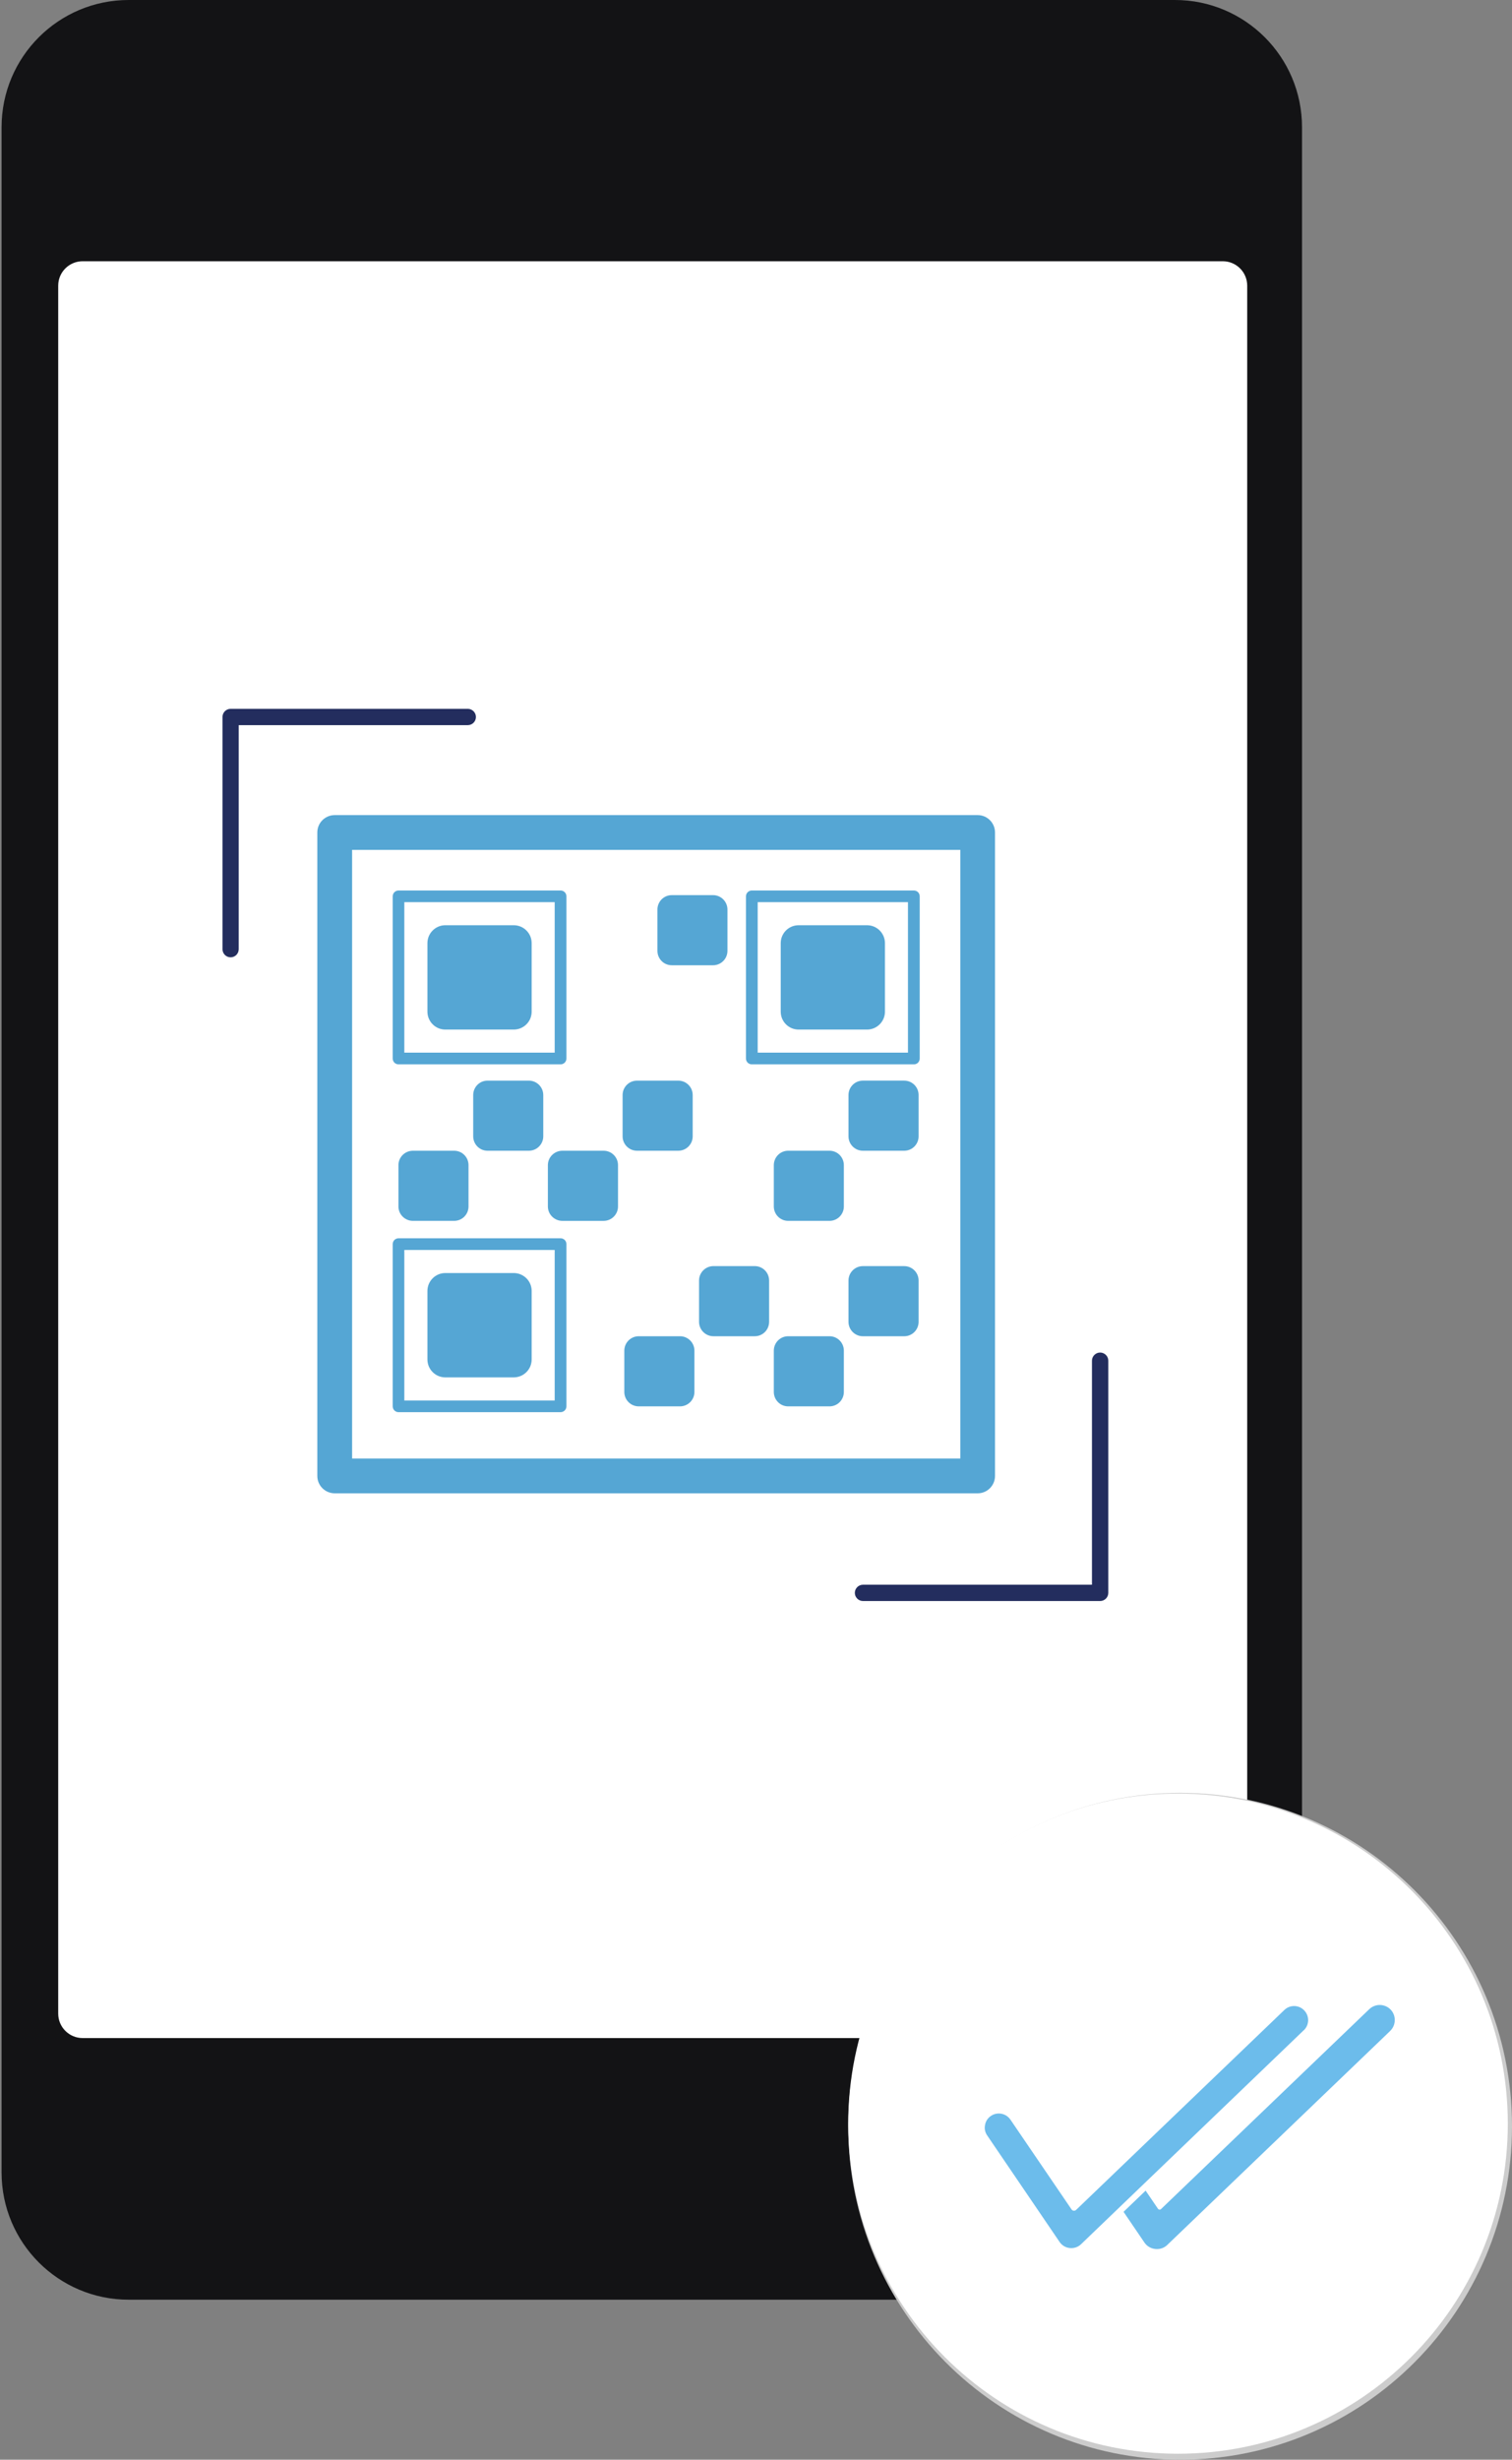 <svg width="590" height="959" viewBox="0 0 590 959" fill="none" xmlns="http://www.w3.org/2000/svg">
<rect x="0" y="0" width="590" height="959" fill="#808080" stroke="none"/>
<path d="M458.473 891.843H50.196C38.245 891.843 26.956 887.177 18.488 878.71C10.021 870.24 5.391 858.984 5.391 847.009V49.599C5.391 37.626 10.021 26.367 18.488 17.9C26.956 9.433 38.245 4.767 50.196 4.767H458.473C470.424 4.767 481.713 9.433 490.18 17.9C498.603 26.367 503.278 37.626 503.278 49.599V847.009C503.278 858.984 498.603 870.24 490.18 878.71C481.713 887.177 470.424 891.843 458.473 891.843Z" fill="#131315"/>
<path d="M50.219 -0.001H458.458C485.862 -0.001 508.059 22.209 508.059 49.6V847.009C508.059 874.401 485.862 896.606 458.458 896.606H50.219C22.814 896.606 0.617 874.401 0.617 847.009V49.6C0.617 22.209 22.814 -0.001 50.219 -0.001ZM50.219 9.535C39.495 9.535 29.478 13.701 21.887 21.269C14.297 28.837 10.149 38.898 10.149 49.6V847.009C10.149 857.71 14.297 867.77 21.887 875.338C29.478 882.906 39.495 887.075 50.219 887.075H458.458C469.181 887.075 479.198 882.906 486.789 875.338C494.335 867.77 498.527 857.71 498.527 847.009V49.6C498.527 38.898 494.335 28.837 486.789 21.269C479.198 13.701 469.181 9.535 458.458 9.535H50.219Z" fill="#131315"/>
<path d="M32.263 101.851H477.126C482.406 101.851 486.674 106.119 486.674 111.381V785.067C486.674 790.331 482.406 794.598 477.126 794.598H32.263C26.983 794.598 22.715 790.331 22.715 785.067V111.381C22.715 106.119 26.983 101.851 32.263 101.851Z" fill="white"/>
<path d="M137.403 568.654H374.726V331.348H137.403V568.654ZM381.496 582.213H130.633C126.858 582.213 123.82 579.177 123.82 575.431V324.569C123.82 320.825 126.858 317.787 130.633 317.787H381.496C385.228 317.787 388.265 320.825 388.265 324.569V575.431C388.265 579.177 385.228 582.213 381.496 582.213Z" fill="#55A6D4"/>
<path d="M157.771 410.41H216.451V351.73H157.771V410.41ZM218.739 414.973H155.526C154.255 414.973 153.238 413.956 153.238 412.697V349.459C153.238 348.205 154.255 347.183 155.526 347.183H218.739C220.01 347.183 221.027 348.2 221.027 349.454V349.459V412.697C221.027 413.952 220.01 414.973 218.739 414.973Z" fill="#55A6D4"/>
<path d="M173.764 360.73H200.446C204.336 360.73 207.465 363.863 207.465 367.728V394.414C207.465 398.279 204.336 401.412 200.446 401.412H173.764C169.916 401.412 166.787 398.279 166.787 394.414V367.728C166.787 363.863 169.916 360.73 173.764 360.73Z" fill="#55A6D4"/>
<path d="M295.66 410.406H354.301V351.73H295.66V410.406ZM356.591 414.974H293.369C292.116 414.974 291.079 413.954 291.079 412.701V412.696V349.457C291.079 348.204 292.116 347.184 293.369 347.184H356.591C357.888 347.18 358.882 348.199 358.882 349.457V412.696C358.882 413.954 357.888 414.974 356.634 414.974H356.591Z" fill="#55A6D4"/>
<path d="M311.635 360.731H338.333C342.172 360.731 345.32 363.862 345.32 367.727V394.416C345.32 398.277 342.172 401.412 338.333 401.412H311.635C307.753 401.412 304.648 398.277 304.648 394.416V367.727C304.648 363.862 307.753 360.731 311.635 360.731Z" fill="#55A6D4"/>
<path d="M157.771 546.018H216.451V487.333H157.771V546.018ZM218.739 550.572H155.526C154.255 550.576 153.238 549.555 153.238 548.301V548.297V485.058C153.238 483.8 154.255 482.779 155.526 482.779H218.739C220.01 482.779 221.027 483.8 221.027 485.054V485.058V548.297C221.027 549.555 220.01 550.572 218.739 550.572Z" fill="#55A6D4"/>
<path d="M173.764 496.334H200.446C204.336 496.334 207.465 499.463 207.465 503.327V530.018C207.465 533.883 204.336 537.012 200.446 537.012H173.764C169.916 537.012 166.787 533.883 166.787 530.018V503.327C166.787 499.463 169.916 496.334 173.764 496.334Z" fill="#55A6D4"/>
<path d="M161.121 448.652H177.216C180.334 448.652 182.82 451.167 182.82 454.268V470.376C182.82 473.477 180.334 475.988 177.216 475.988H161.121C158.003 475.988 155.475 473.477 155.475 470.376V454.268C155.475 451.167 158.003 448.652 161.121 448.652Z" fill="#55A6D4"/>
<path d="M190.237 421.315H206.359C209.448 421.315 211.986 423.828 211.986 426.93V443.038C211.986 446.14 209.448 448.653 206.359 448.653H190.237C187.148 448.653 184.652 446.14 184.652 443.038V426.93C184.652 423.828 187.148 421.315 190.237 421.315Z" fill="#55A6D4"/>
<path d="M235.543 475.992H219.439C216.337 475.992 213.788 473.477 213.788 470.375V454.266C213.788 451.164 216.337 448.653 219.439 448.653H235.543C238.645 448.653 241.152 451.164 241.152 454.266V470.375C241.152 473.477 238.645 475.992 235.543 475.992Z" fill="#55A6D4"/>
<path d="M264.664 448.652H248.577C245.462 448.652 242.945 446.139 242.945 443.037V426.929C242.945 423.831 245.462 421.318 248.577 421.318H264.664C267.779 421.318 270.296 423.831 270.296 426.929V443.037C270.296 446.139 267.779 448.652 264.664 448.652Z" fill="#55A6D4"/>
<path d="M278.258 376.334H262.14C259.019 376.334 256.539 373.82 256.539 370.72V354.611C256.539 351.511 259.019 348.997 262.14 348.997H278.258C281.336 348.997 283.858 351.511 283.858 354.611V370.72C283.858 373.82 281.336 376.334 278.258 376.334Z" fill="#55A6D4"/>
<path d="M249.248 520.972H265.337C268.452 520.972 270.97 523.49 270.97 526.592V542.698C270.97 545.8 268.452 548.313 265.337 548.313H249.248C246.133 548.313 243.616 545.8 243.616 542.698V526.592C243.616 523.49 246.133 520.972 249.248 520.972Z" fill="#55A6D4"/>
<path d="M278.388 493.631H294.501C297.629 493.631 300.114 496.147 300.114 499.249V515.354C300.114 518.456 297.629 520.972 294.501 520.972H278.388C275.302 520.972 272.774 518.456 272.774 515.354V499.249C272.774 496.147 275.302 493.631 278.388 493.631Z" fill="#55A6D4"/>
<path d="M323.686 548.313H307.549C304.451 548.313 301.955 545.8 301.955 542.698V526.591C301.955 523.488 304.451 520.975 307.549 520.975H323.686C326.785 520.975 329.281 523.488 329.281 526.591V542.698C329.281 545.8 326.785 548.313 323.686 548.313Z" fill="#55A6D4"/>
<path d="M352.829 520.977H336.712C333.6 520.977 331.094 518.462 331.094 515.359V499.254C331.094 496.152 333.6 493.637 336.712 493.637H352.829C355.941 493.637 358.447 496.152 358.447 499.254V515.359C358.447 518.462 355.941 520.977 352.829 520.977Z" fill="#55A6D4"/>
<path d="M323.686 475.988H307.549C304.451 475.988 301.955 473.475 301.955 470.377V454.266C301.955 451.167 304.451 448.65 307.549 448.65H323.686C326.785 448.65 329.281 451.167 329.281 454.266V470.377C329.281 473.475 326.785 475.988 323.686 475.988Z" fill="#55A6D4"/>
<path d="M352.829 448.653H336.712C333.6 448.653 331.094 446.138 331.094 443.036V426.931C331.094 423.828 333.6 421.314 336.712 421.314H352.829C355.941 421.314 358.447 423.828 358.447 426.931V443.036C358.447 446.138 355.941 448.653 352.829 448.653Z" fill="#55A6D4"/>
<path d="M89.985 373.238C88.214 373.238 86.823 371.814 86.823 370.06V279.544C86.823 277.786 88.214 276.365 89.985 276.365H182.549C184.278 276.365 185.711 277.786 185.711 279.544C185.711 281.297 184.278 282.722 182.549 282.722H93.146V370.06C93.146 371.814 91.755 373.238 89.985 373.238Z" fill="#232D5E"/>
<path d="M429.283 624.207H336.756C335.009 624.207 333.568 622.784 333.568 621.028C333.568 619.272 335.009 617.851 336.756 617.851H426.096V530.51C426.096 528.755 427.537 527.331 429.283 527.331C431.03 527.331 432.471 528.755 432.471 530.51V621.028C432.471 622.784 431.03 624.207 429.283 624.207Z" fill="#232D5E"/>
<path d="M460.5 699C532.03 699 590 757.202 590 829C590 900.797 532.03 959 460.5 959C388.969 959 331 900.797 331 829C331 757.202 388.969 699 460.5 699Z" fill="#CCCCCC"/>
<path d="M459.674 699.267C530.757 699.267 588.364 756.887 588.364 827.965C588.364 899.044 530.757 956.664 459.674 956.664C388.591 956.664 330.985 899.044 330.985 827.965C330.985 756.887 388.591 699.267 459.674 699.267Z" fill="white"/>
<path d="M543.016 792.405L456.069 875.825C454.827 877.015 453.186 877.675 451.456 877.665C451.19 877.671 450.968 877.662 450.746 877.633C448.794 877.44 447.02 876.392 445.911 874.773L437.172 861.903L429.498 850.672L439.301 841.315L446.931 852.512L452.52 860.703L533.789 782.748C536.451 780.204 540.665 780.304 543.238 782.971C545.766 785.639 545.678 789.864 542.972 792.409L543.016 792.405Z" fill="#6CBCEB"/>
<path d="M430.558 850.783L446.572 874.328C447.548 875.755 449.101 876.673 450.831 876.84C451.008 876.865 451.23 876.869 451.407 876.872H451.452C453.004 876.872 454.424 876.297 455.489 875.252L542.392 791.897L542.437 791.834C543.59 790.75 544.211 789.288 544.256 787.719C544.3 786.148 543.723 784.655 542.659 783.519C540.396 781.172 536.67 781.089 534.319 783.324L453.049 861.274C452.916 861.436 452.649 861.52 452.428 861.492C452.206 861.467 451.984 861.34 451.851 861.148L439.164 842.537L430.558 850.783ZM451.319 878.464C451.097 878.464 450.875 878.448 450.653 878.42C448.479 878.207 446.528 877.04 445.286 875.221L428.872 851.12C428.65 850.801 428.695 850.367 428.961 850.1L438.764 840.74C438.942 840.578 439.164 840.496 439.386 840.523C439.652 840.548 439.829 840.675 439.962 840.868L452.649 859.479L533.21 782.174C536.226 779.33 540.929 779.441 543.812 782.42C545.143 783.866 545.897 785.76 545.853 787.755C545.809 789.72 545.01 791.548 543.635 792.919L543.546 792.981L456.598 876.4C455.223 877.728 453.404 878.46 451.496 878.46L451.319 878.464Z" fill="white"/>
<path d="M509.603 792.406L446.947 852.51L437.188 861.903L422.661 875.844C421.425 877.035 419.747 877.694 418.025 877.684C417.804 877.689 417.583 877.679 417.318 877.653C415.375 877.459 413.609 876.412 412.505 874.793L384.246 833.243C382.171 830.198 382.921 826.044 386.012 823.967C389.015 821.891 393.209 822.675 395.24 825.722L419.084 860.722L429.549 850.693L439.307 841.335L500.375 782.768C503.024 780.223 507.263 780.322 509.78 782.991C512.341 785.658 512.253 789.884 509.559 792.429L509.603 792.406Z" fill="#6CBCEB"/>
<path d="M389.722 824.001C388.662 824.001 387.602 824.308 386.675 824.951C385.438 825.777 384.643 827.024 384.378 828.464C384.069 829.904 384.378 831.363 385.217 832.572L413.482 874.121C414.409 875.453 415.823 876.307 417.457 876.465C417.633 876.488 417.81 876.493 417.987 876.493H418.031C419.488 876.493 420.813 875.959 421.828 874.986L508.743 791.548L508.83 791.498C510.95 789.402 510.995 785.977 508.919 783.811C506.843 781.62 503.354 781.545 501.19 783.631L419.93 861.581C419.665 861.824 419.355 861.933 418.958 861.908C418.605 861.87 418.296 861.684 418.119 861.392L394.271 826.391C393.211 824.838 391.489 824.001 389.722 824.001ZM417.898 878.88C417.677 878.88 417.412 878.864 417.191 878.834C414.895 878.61 412.819 877.379 411.538 875.463L383.23 833.914C380.801 830.329 381.728 825.425 385.306 822.984C388.927 820.541 393.785 821.469 396.258 825.05L419.267 858.885L499.556 781.908C502.692 778.914 507.638 779.025 510.641 782.167C513.645 785.307 513.556 790.296 510.376 793.291L510.332 793.344L423.463 876.704C422.005 878.116 419.93 878.887 418.031 878.877L417.898 878.88Z" fill="white"/>
</svg>
